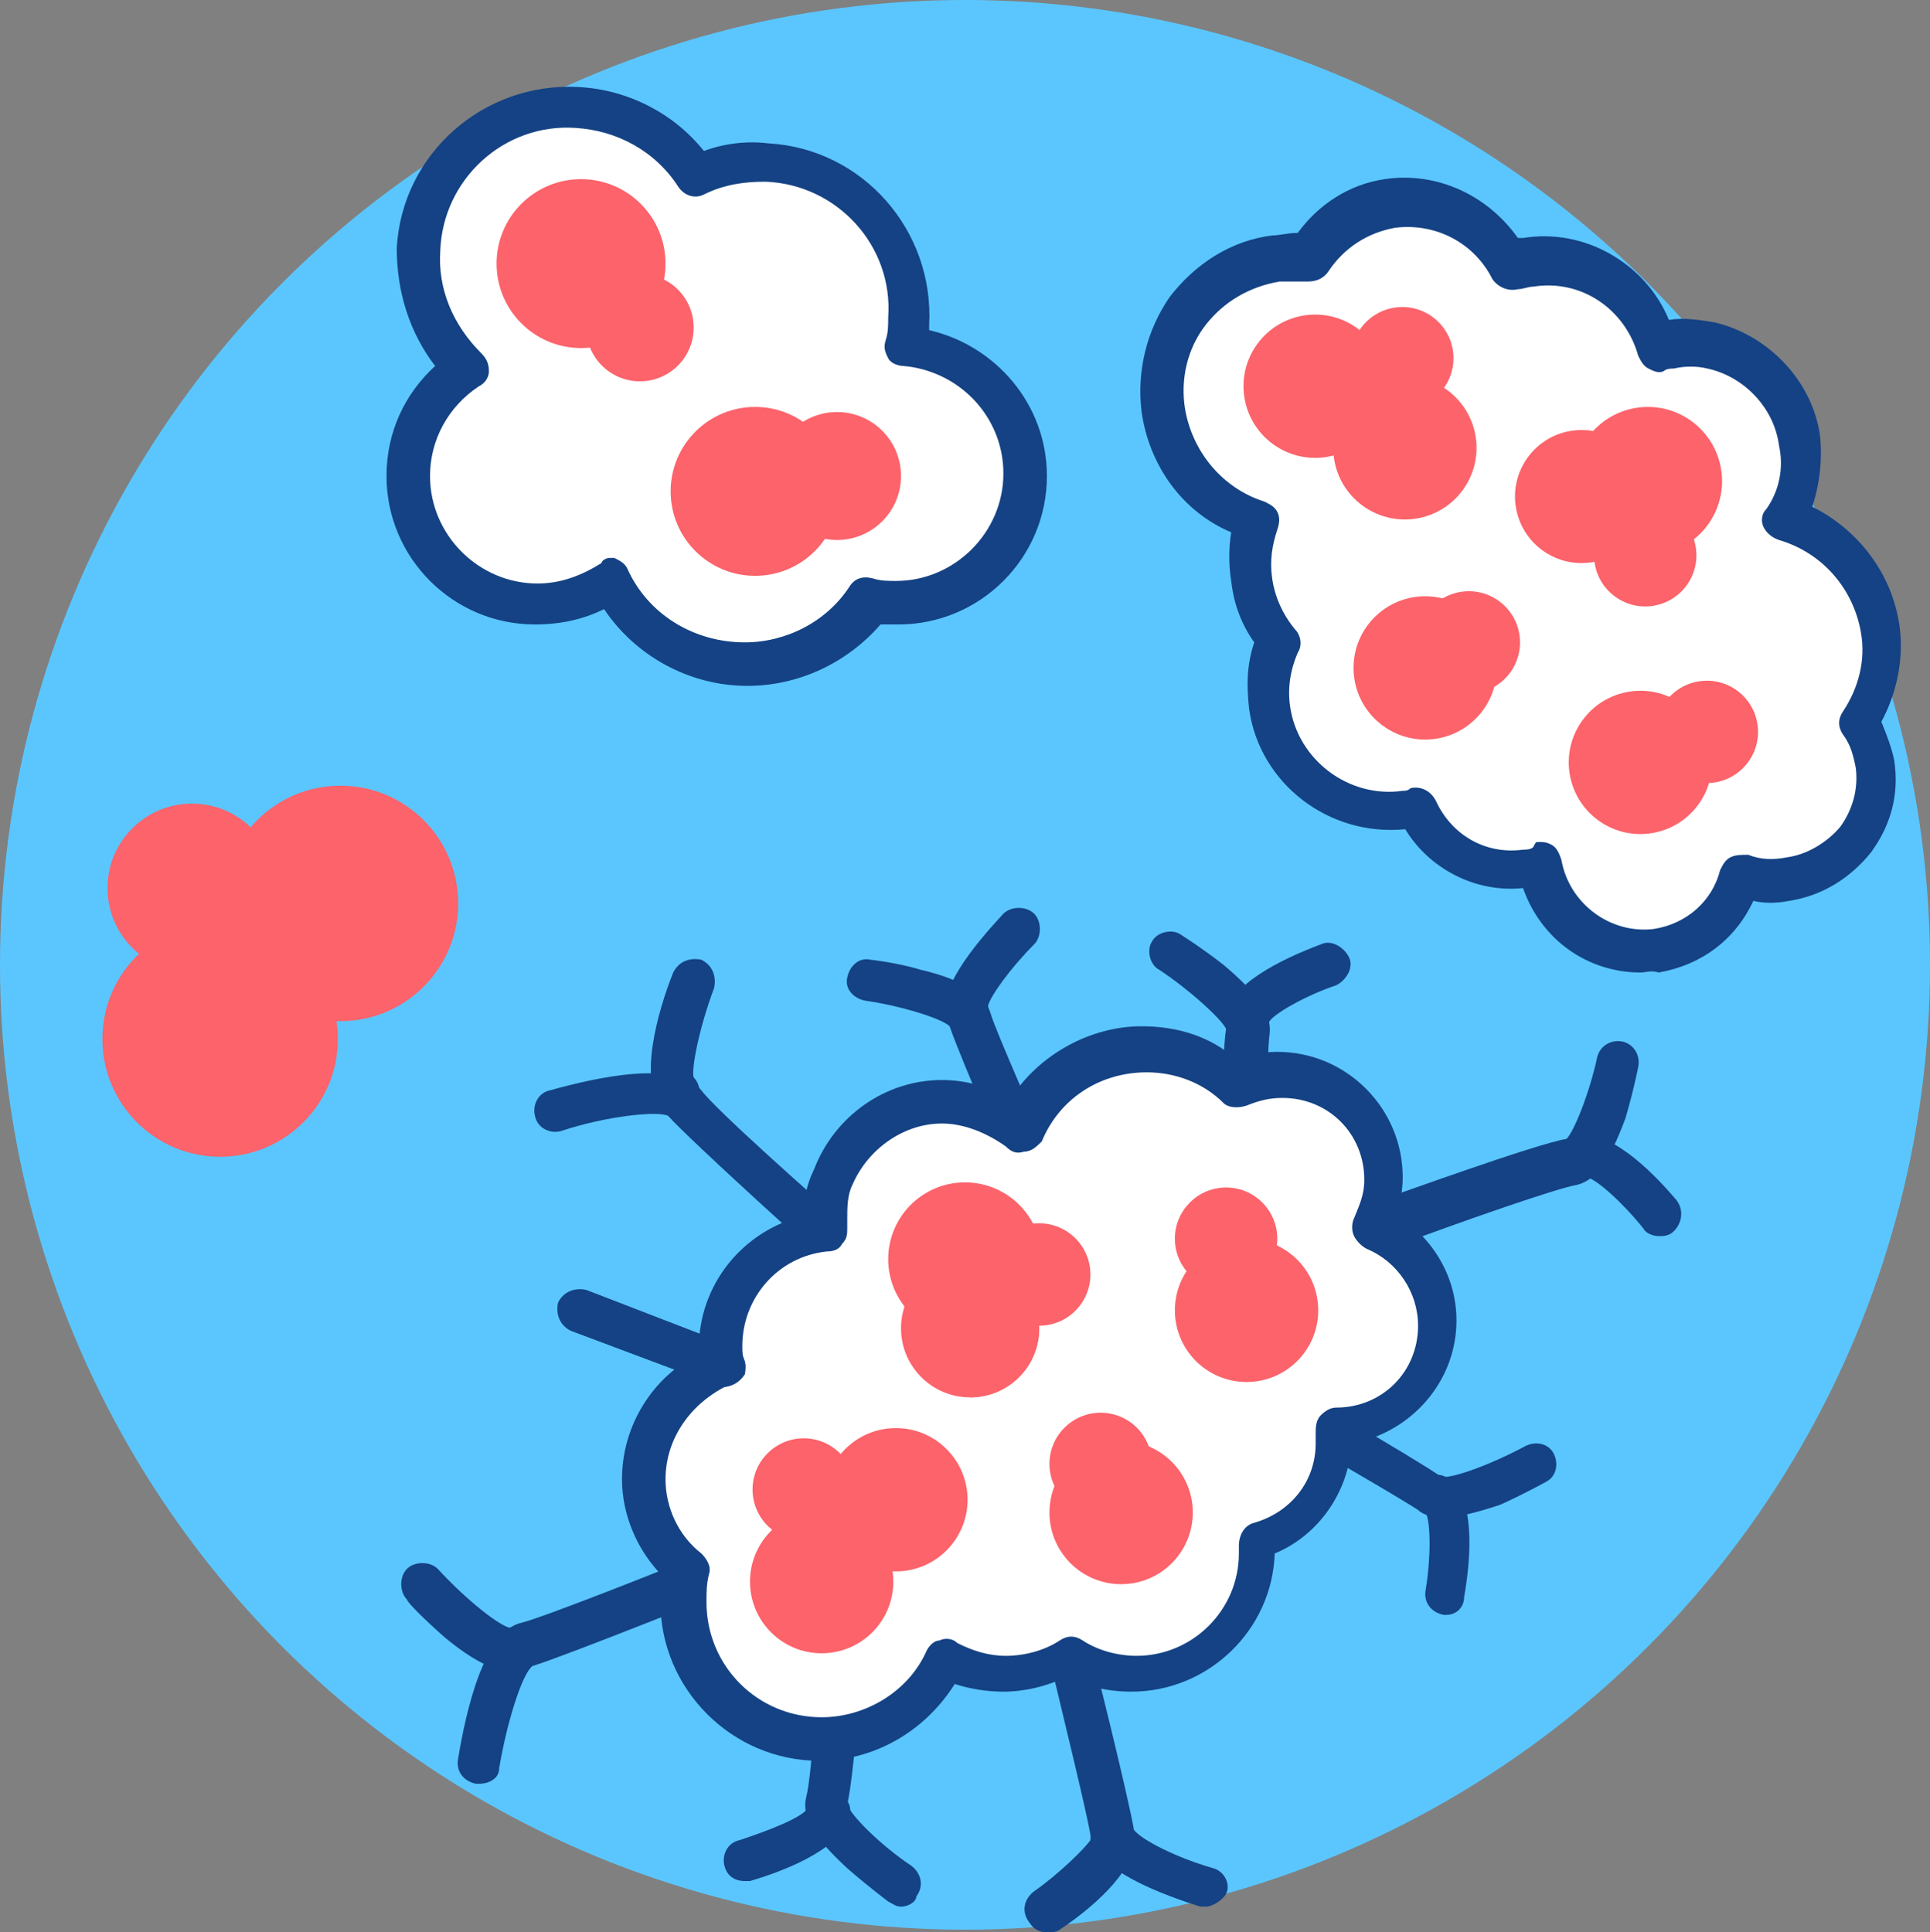 <?xml version="1.0" encoding="utf-8"?>
<!-- Generator: Adobe Illustrator 21.0.0, SVG Export Plug-In . SVG Version: 6.00 Build 0)  -->
<svg version="1.1" id="Layer_1" xmlns="http://www.w3.org/2000/svg" xmlns:xlink="http://www.w3.org/1999/xlink" x="0px" y="0px"
	 viewBox="0 0 75.4 75.5" style="enable-background:new 0 0 75.4 75.5;" xml:space="preserve">
<rect x="0" y="0" width="75.4" height="75.5" fill="#808080" stroke="none"/>
<style type="text/css">
	.st0{fill:#5BC6FE;}
	.st1{fill:#144284;}
	.st2{fill:#FFFFFF;}
	.st3{fill:#FC636B;}
</style>
<g>
	<circle class="st0" cx="37.7" cy="37.7" r="37.7"/>
	<g>
		<g>
			<g>
				<path class="st1" d="M33.4,50c-0.2,0-0.4-0.1-0.6-0.2c-0.6-0.5-5.8-5.2-6.7-6.2c-0.4-0.2-2.4,0-4.2,0.6c-0.4,0.1-0.9-0.1-1-0.6
					c-0.1-0.4,0.1-0.9,0.6-1c1.8-0.5,4.9-1.2,5.9,0c0.5,0.7,4.2,4,6.5,6c0.3,0.3,0.4,0.8,0.1,1.2C33.9,49.9,33.6,50,33.4,50z"/>
			</g>
			<g>
				<path class="st1" d="M26.5,43.5c-0.2,0-0.4-0.1-0.6-0.2c-1-1-0.2-3.8,0.4-5.3c0.2-0.4,0.6-0.6,1.1-0.5c0.4,0.2,0.6,0.6,0.5,1.1
					c-0.6,1.6-0.9,3.2-0.8,3.5c0.3,0.3,0.3,0.8,0,1.1C26.9,43.5,26.7,43.5,26.5,43.5z M27.1,42.2L27.1,42.2L27.1,42.2z M27.1,42.1
					C27.1,42.1,27.1,42.1,27.1,42.1C27.1,42.1,27.1,42.1,27.1,42.1z"/>
			</g>
		</g>
		<g>
			<g>
				<path class="st1" d="M40.9,47.7c-0.3,0-0.6-0.2-0.8-0.5c-0.3-0.6-2.6-5.9-3-7.1c-0.3-0.3-1.9-0.8-3.3-1
					c-0.5-0.1-0.8-0.5-0.7-0.9c0.1-0.5,0.5-0.8,0.9-0.7c0,0,1,0.1,2,0.4c1.7,0.4,2.5,1,2.7,1.7c0.2,0.7,1.9,4.5,2.9,6.9
					c0.2,0.4,0,0.9-0.4,1.1C41.1,47.6,41,47.7,40.9,47.7z M37.2,40.1L37.2,40.1L37.2,40.1z"/>
			</g>
			<g>
				<path class="st1" d="M37.8,40.3c-0.3,0-0.7-0.2-0.8-0.5c-0.4-1.1,1-2.8,2.2-4.1c0.3-0.3,0.9-0.3,1.2,0c0.3,0.3,0.3,0.9,0,1.2
					l0,0c-0.9,0.9-1.7,2-1.8,2.4c0.1,0.4-0.1,0.8-0.5,1C38,40.2,37.9,40.3,37.8,40.3z M38.6,39.2L38.6,39.2L38.6,39.2z M38.6,39.1
					C38.6,39.1,38.6,39.1,38.6,39.1C38.6,39.1,38.6,39.1,38.6,39.1z"/>
			</g>
		</g>
		<g>
			<g>
				<path class="st1" d="M54.2,48.6c-0.3,0-0.7-0.2-0.8-0.6c-0.2-0.4,0.1-0.9,0.5-1.1c0.6-0.2,6.1-2.2,7.3-2.4
					c0.3-0.3,0.9-1.8,1.2-3.2c0.1-0.4,0.5-0.7,1-0.6c0.4,0.1,0.7,0.5,0.6,1c0,0-0.2,1-0.5,2c-0.6,1.6-1.1,2.4-1.9,2.6
					c-0.7,0.1-4.7,1.5-7.1,2.4C54.4,48.6,54.3,48.6,54.2,48.6z"/>
			</g>
			<g>
				<path class="st1" d="M64.8,48.3c-0.2,0-0.5-0.1-0.6-0.3l0,0c-0.8-1-1.8-1.9-2.2-2c-0.4,0.1-0.8-0.2-1-0.6
					c-0.1-0.4,0.1-0.9,0.6-1c1.2-0.3,2.8,1.2,3.9,2.5c0.3,0.4,0.2,0.9-0.1,1.2C65.2,48.3,65,48.3,64.8,48.3z M61.9,46L61.9,46
					C61.9,46,61.9,46,61.9,46z"/>
			</g>
		</g>
		<g>
			<g>
				<path class="st1" d="M56.4,59.3c-0.4,0-0.8-0.1-1-0.3c-0.6-0.4-4.2-2.5-6.5-3.8c-0.4-0.2-0.5-0.7-0.3-1.1
					c0.2-0.4,0.7-0.5,1.1-0.3c0.6,0.3,5.6,3.2,6.6,3.9c0.4,0.1,2-0.5,3.3-1.2c0.4-0.2,0.9-0.1,1.1,0.3c0.2,0.4,0.1,0.9-0.3,1.1
					c0,0-0.9,0.5-1.8,0.9C57.7,59.1,56.9,59.3,56.4,59.3z"/>
			</g>
			<g>
				<path class="st1" d="M56.5,63.1c0,0-0.1,0-0.1,0c-0.5-0.1-0.8-0.5-0.7-1c0.2-1.2,0.2-2.6,0-3c-0.3-0.3-0.4-0.7-0.2-1.1
					c0.2-0.4,0.8-0.5,1.1-0.2c1,0.7,0.9,2.9,0.6,4.6C57.2,62.8,56.9,63.1,56.5,63.1z M55.7,59.2C55.7,59.2,55.7,59.2,55.7,59.2
					C55.7,59.2,55.7,59.2,55.7,59.2z"/>
			</g>
		</g>
		<g>
			<g>
				<path class="st1" d="M35.2,74.5c-0.2,0-0.3-0.1-0.5-0.2c0,0-0.8-0.6-1.6-1.3c-1.3-1.2-1.8-2-1.6-2.8c0.2-0.7,0.5-4.9,0.6-7.5
					c0-0.5,0.4-0.8,0.9-0.8c0.5,0,0.8,0.4,0.8,0.9c0,0.7-0.4,6.5-0.7,7.7c0.1,0.4,1.3,1.6,2.5,2.4c0.4,0.3,0.5,0.8,0.2,1.2
					C35.8,74.3,35.5,74.5,35.2,74.5z"/>
			</g>
			<g>
				<path class="st1" d="M29.1,73.5c-0.4,0-0.7-0.2-0.8-0.6c-0.1-0.4,0.1-0.9,0.6-1h0c1.2-0.4,2.5-0.9,2.7-1.3
					c0.1-0.4,0.5-0.7,0.9-0.6c0.5,0.1,0.8,0.5,0.7,0.9C33,72.1,31,73,29.3,73.5C29.2,73.5,29.2,73.5,29.1,73.5z M31.5,70.7
					C31.5,70.7,31.5,70.7,31.5,70.7C31.5,70.7,31.5,70.7,31.5,70.7z"/>
			</g>
		</g>
		<g>
			<g>
				<path class="st1" d="M48.5,48.7C48.5,48.7,48.5,48.7,48.5,48.7c-0.5,0-0.8-0.4-0.8-0.8c0-0.7,0-6.5,0.2-7.7
					c-0.2-0.4-1.4-1.5-2.6-2.3c-0.4-0.2-0.5-0.8-0.3-1.1c0.2-0.4,0.8-0.5,1.1-0.3c0,0,0.8,0.5,1.7,1.2c1.3,1.1,1.9,1.9,1.8,2.7
					c-0.1,0.7-0.2,4.9-0.2,7.5C49.3,48.3,48.9,48.7,48.5,48.7z M47.8,40.1L47.8,40.1L47.8,40.1z"/>
			</g>
			<g>
				<path class="st1" d="M48.7,40.6C48.7,40.6,48.7,40.6,48.7,40.6c-0.5,0-0.9-0.4-0.8-0.9c0.1-1.2,2.1-2.2,3.7-2.8
					c0.4-0.2,0.9,0.1,1.1,0.5c0.2,0.4-0.1,0.9-0.5,1.1l0,0c-1.2,0.4-2.4,1.1-2.6,1.4C49.4,40.3,49.1,40.6,48.7,40.6z M49.5,39.9
					C49.5,39.9,49.5,39.9,49.5,39.9C49.5,39.9,49.5,39.9,49.5,39.9z"/>
			</g>
		</g>
		<g>
			<g>
				<path class="st1" d="M47.1,74.5c-0.1,0-0.2,0-0.2,0c0,0-1-0.3-1.9-0.7c-1.6-0.7-2.3-1.4-2.4-2.1c-0.1-0.7-1.1-4.8-1.7-7.3
					c-0.1-0.4,0.2-0.9,0.6-1c0.4-0.1,0.9,0.2,1,0.6c0.2,0.6,1.6,6.3,1.8,7.5c0.3,0.4,1.7,1.1,3.1,1.5c0.4,0.1,0.7,0.6,0.5,1
					C47.8,74.2,47.4,74.5,47.1,74.5z M44.2,71.3C44.2,71.3,44.2,71.3,44.2,71.3z"/>
			</g>
			<g>
				<path class="st1" d="M40.9,75.5c-0.3,0-0.5-0.1-0.7-0.4c-0.3-0.4-0.2-0.9,0.2-1.2c1-0.7,2-1.7,2.2-2c0-0.4,0.2-0.8,0.7-0.9
					c0.5-0.1,0.9,0.2,1,0.7c0.2,1.2-1.4,2.7-2.9,3.7C41.3,75.5,41.1,75.5,40.9,75.5z M42.6,72C42.6,72,42.6,72,42.6,72
					C42.6,72,42.6,72,42.6,72z M42.6,71.9L42.6,71.9C42.6,71.9,42.6,71.9,42.6,71.9z"/>
			</g>
		</g>
		<g>
			<g>
				<path class="st1" d="M18.7,69.7c0,0-0.1,0-0.1,0c-0.5-0.1-0.8-0.5-0.7-1c0.3-1.8,1-5,2.5-5.3c0.8-0.2,5.4-2,8.3-3.2
					c0.4-0.2,0.9,0,1.1,0.5c0.2,0.4,0,0.9-0.5,1.1c-0.7,0.3-7.2,2.9-8.5,3.3c-0.4,0.3-1,2.2-1.3,4C19.5,69.5,19.1,69.7,18.7,69.7z"
					/>
			</g>
			<g>
				<path class="st1" d="M20,65.3c-0.7,0-1.5-0.4-2.6-1.3c-0.8-0.7-1.5-1.4-1.5-1.5c-0.3-0.3-0.3-0.9,0-1.2c0.3-0.3,0.9-0.3,1.2,0
					c1.2,1.3,2.4,2.2,2.8,2.3c0.4-0.1,0.9,0.1,1,0.5c0.2,0.4-0.1,0.9-0.5,1.1C20.3,65.2,20.2,65.3,20,65.3z"/>
			</g>
		</g>
		<g>
			<path class="st2" d="M53.6,48c0.3-0.6,0.4-1.2,0.4-1.8c0-2.2-1.8-4.1-4.1-4.1c-0.6,0-1.2,0.1-1.7,0.4c-0.9-0.9-2.2-1.4-3.6-1.4
				c-2.2,0-4,1.3-4.9,3.2c-0.8-0.7-1.9-1.1-3-1.1c-1.9,0-3.6,1.2-4.3,2.9c-0.2,0.5-0.3,1.1-0.3,1.6c0,0.2,0,0.4,0,0.5
				c-2.3,0.2-4.1,2.2-4.1,4.5c0,0.3,0,0.5,0.1,0.7c-1.8,0.6-3.1,2.3-3.1,4.3c0,1.4,0.7,2.7,1.7,3.5c-0.1,0.4-0.2,0.8-0.2,1.3
				c0,2.9,2.4,5.3,5.3,5.3c2.1,0,4-1.3,4.8-3.1c0.7,0.4,1.4,0.6,2.3,0.6c0.9,0,1.8-0.3,2.5-0.7c0.7,0.5,1.6,0.7,2.5,0.7
				c2.7,0,4.8-2.2,4.8-4.8c0-0.1,0-0.3,0-0.4c1.8-0.4,3.1-2,3.1-3.9c0-0.2,0-0.3,0-0.5c0,0,0,0,0,0c2.2,0,4.1-1.8,4.1-4.1
				C56.1,50,55.1,48.6,53.6,48z"/>
			<path class="st1" d="M32,68.8c-3.4,0-6.2-2.8-6.2-6.2c0-0.3,0-0.7,0.1-1c-1-1-1.6-2.4-1.6-3.8c0-2.1,1.2-4,3-4.9
				c0-0.1,0-0.1,0-0.2c0-2.5,1.7-4.6,4.1-5.2c0-0.6,0.1-1.2,0.4-1.8c0.8-2.1,2.8-3.5,5-3.5c1,0,1.9,0.3,2.7,0.7
				c1.1-1.7,3.1-2.8,5.1-2.8c1.4,0,2.7,0.4,3.7,1.3c0.5-0.2,1-0.3,1.6-0.3c2.7,0,4.9,2.2,4.9,4.9c0,0.5-0.1,1-0.2,1.5
				c1.4,0.9,2.3,2.4,2.3,4.1c0,2.4-1.8,4.4-4.1,4.8c-0.1,1.9-1.3,3.6-3,4.3c-0.1,3-2.6,5.4-5.6,5.4c-0.9,0-1.8-0.2-2.5-0.6
				c-0.8,0.4-1.7,0.6-2.5,0.6c-0.6,0-1.3-0.1-1.9-0.3C36.1,67.7,34.1,68.8,32,68.8z M36.8,43.9c-1.5,0-2.9,1-3.5,2.4
				c-0.2,0.4-0.2,0.9-0.2,1.3c0,0.1,0,0.3,0,0.4c0,0.2,0,0.4-0.2,0.6c-0.1,0.2-0.3,0.3-0.6,0.3c-1.9,0.2-3.3,1.8-3.3,3.7
				c0,0.2,0,0.4,0.1,0.6c0.1,0.4-0.2,0.8-0.6,0.9C27,54.8,26,56.2,26,57.8c0,1.1,0.5,2.2,1.4,2.9c0.2,0.2,0.4,0.5,0.3,0.8
				c-0.1,0.4-0.1,0.7-0.1,1.1c0,2.5,2,4.5,4.5,4.5c1.7,0,3.4-1,4.1-2.6c0.1-0.2,0.3-0.4,0.5-0.4c0.2-0.1,0.5-0.1,0.7,0.1
				c0.6,0.3,1.2,0.5,1.9,0.5c0.7,0,1.5-0.2,2.1-0.6c0.3-0.2,0.6-0.2,0.9,0c0.6,0.4,1.4,0.6,2.1,0.6c2.2,0,4-1.8,4-4
				c0-0.1,0-0.2,0-0.3c0-0.4,0.2-0.8,0.6-0.9c1.4-0.4,2.4-1.6,2.4-3.1c0-0.1,0-0.3,0-0.4c0-0.2,0-0.5,0.2-0.7
				c0.2-0.2,0.4-0.3,0.6-0.3l0,0c1.8,0,3.2-1.4,3.2-3.2c0-1.3-0.8-2.5-2-3c-0.2-0.1-0.4-0.3-0.5-0.5s-0.1-0.5,0-0.7
				c0.2-0.5,0.4-0.9,0.4-1.5c0-1.8-1.4-3.2-3.2-3.2c-0.5,0-0.9,0.1-1.4,0.3c-0.3,0.1-0.7,0.1-0.9-0.1c-0.8-0.8-1.9-1.2-3-1.2
				c-1.8,0-3.4,1-4.1,2.7C40.5,44.8,40.3,45,40,45c-0.3,0.1-0.5,0-0.7-0.2C38.6,44.3,37.7,43.9,36.8,43.9z M52.1,54.9L52.1,54.9
				L52.1,54.9z"/>
		</g>
		<g>
			<path class="st1" d="M28.2,54.2c-0.1,0-0.2,0-0.3-0.1L22.3,52c-0.4-0.2-0.6-0.6-0.5-1.1c0.2-0.4,0.6-0.6,1.1-0.5l5.7,2.2
				c0.4,0.2,0.6,0.6,0.5,1.1C28.9,54,28.6,54.2,28.2,54.2z"/>
		</g>
		<g>
			<circle class="st3" cx="43.8" cy="59.1" r="2.8"/>
		</g>
		<g>
			<circle class="st3" cx="48.7" cy="51.2" r="2.8"/>
		</g>
		<g>
			<circle class="st3" cx="47.9" cy="48.4" r="2"/>
		</g>
		<g>
			<g>
				<circle class="st3" cx="35" cy="58.6" r="2.8"/>
			</g>
			<g>
				<circle class="st3" cx="32.1" cy="61.8" r="2.8"/>
			</g>
			<g>
				<circle class="st3" cx="31.4" cy="58.2" r="2"/>
			</g>
		</g>
		<g>
			<circle class="st3" cx="40.6" cy="49.8" r="2"/>
		</g>
		<g>
			<circle class="st3" cx="37.7" cy="49.2" r="3"/>
		</g>
		<g>
			<circle class="st3" cx="37.9" cy="51.9" r="2.7"/>
		</g>
		<g>
			<path class="st3" d="M37.9,54.6c1.5,0,2.7-1.2,2.7-2.7c0-1.5-1.2-2.7-2.7-2.7"/>
		</g>
		<g>
			<circle class="st3" cx="43" cy="57.2" r="2"/>
		</g>
		<g>
			<path class="st3" d="M43.3,58.9c1.1-0.3,1.7-1.5,1.3-2.6"/>
		</g>
	</g>
	<g>
		<g>
			<path class="st2" d="M35.3,13.6c0.1-0.3,0.1-0.7,0.1-1c0.2-3.2-2.3-6-5.6-6.2c-1-0.1-1.9,0.1-2.8,0.5c-1-1.5-2.7-2.6-4.6-2.7
				c-3.2-0.2-6,2.3-6.2,5.6c-0.1,1.8,0.6,3.5,1.8,4.6c-1.4,0.9-2.3,2.4-2.3,4.2c0,2.8,2.2,5,5,5c1.1,0,2.1-0.4,3-1
				c0.9,2,3,3.4,5.3,3.4c2,0,3.8-1,4.8-2.5c0.3,0.1,0.7,0.1,1.1,0.1c2.8,0,5-2.2,5-5C40.1,15.9,38,13.7,35.3,13.6z"/>
			<path class="st1" d="M29.2,26.8c-2.3,0-4.4-1.2-5.6-3c-0.8,0.4-1.7,0.6-2.7,0.6c-3.2,0-5.8-2.6-5.8-5.8c0-1.7,0.7-3.2,1.9-4.3
				c-1-1.3-1.5-2.9-1.5-4.6c0.2-3.7,3.4-6.5,7.1-6.3c1.9,0.1,3.7,1,4.9,2.5c0.8-0.3,1.7-0.4,2.5-0.3c3.7,0.2,6.5,3.4,6.3,7.1
				c0,0.1,0,0.2,0,0.2c2.6,0.6,4.6,2.9,4.6,5.7c0,3.2-2.6,5.8-5.8,5.8c-0.2,0-0.5,0-0.7,0C33.1,25.9,31.2,26.8,29.2,26.8z
				 M23.8,21.8c0.1,0,0.1,0,0.2,0c0.2,0.1,0.4,0.2,0.5,0.4c0.8,1.8,2.6,2.9,4.6,2.9c1.6,0,3.2-0.8,4.1-2.2c0.2-0.3,0.5-0.4,0.9-0.3
				c0.3,0.1,0.6,0.1,0.9,0.1c2.3,0,4.2-1.9,4.2-4.2c0-2.2-1.7-4-3.9-4.2c-0.2,0-0.5-0.1-0.6-0.3c-0.1-0.2-0.2-0.4-0.1-0.7
				c0.1-0.3,0.1-0.6,0.1-0.9c0.2-2.8-2-5.2-4.8-5.3c-0.8,0-1.6,0.1-2.4,0.5c-0.4,0.2-0.8,0-1-0.3c-0.9-1.4-2.4-2.2-4-2.3
				c-2.8-0.2-5.2,2-5.3,4.8c-0.1,1.5,0.5,2.9,1.6,4c0.2,0.2,0.3,0.4,0.3,0.7c0,0.3-0.2,0.5-0.4,0.6c-1.2,0.8-1.9,2.1-1.9,3.5
				c0,2.3,1.9,4.2,4.2,4.2c0.9,0,1.7-0.3,2.5-0.8C23.5,21.9,23.7,21.8,23.8,21.8z"/>
		</g>
		<circle class="st3" cx="22.7" cy="10.3" r="3.3"/>
		<circle class="st3" cx="29.5" cy="19.2" r="3.3"/>
		<circle class="st3" cx="25" cy="12.8" r="2.1"/>
		<circle class="st3" cx="32.7" cy="18.6" r="2.5"/>
	</g>
	<g>
		<circle class="st3" cx="13.3" cy="35.3" r="4.6"/>
		<circle class="st3" cx="8.6" cy="40.6" r="4.6"/>
		<circle class="st3" cx="7.5" cy="34.7" r="3.3"/>
	</g>
	<g>
		<g>
			<path class="st2" d="M67.9,34.1c0.6,0.2,1.2,0.3,1.9,0.2c2.2-0.3,3.7-2.4,3.4-4.5c-0.1-0.6-0.3-1.2-0.6-1.6c0.7-1,1-2.4,0.8-3.7
				c-0.3-2.1-1.8-3.7-3.8-4.3c0.6-0.9,0.8-2,0.7-3.1c-0.3-1.9-1.7-3.3-3.5-3.7c-0.5-0.1-1.1-0.1-1.6-0.1c-0.2,0-0.3,0.1-0.5,0.1
				c-0.6-2.2-2.7-3.7-5-3.3c-0.2,0-0.5,0.1-0.7,0.2c-0.9-1.7-2.7-2.7-4.7-2.4c-1.4,0.2-2.5,1-3.2,2.1c-0.4,0-0.8,0-1.3,0
				c-2.9,0.4-4.8,3.1-4.4,6c0.3,2.1,1.8,3.7,3.7,4.3c-0.3,0.7-0.3,1.5-0.2,2.3c0.1,0.9,0.5,1.7,1.1,2.4c-0.3,0.8-0.5,1.7-0.3,2.6
				c0.4,2.6,2.8,4.4,5.4,4c0.1,0,0.2,0,0.4-0.1c0.7,1.6,2.4,2.7,4.3,2.4c0.2,0,0.3-0.1,0.5-0.1c0,0,0,0,0,0c0.3,2.2,2.4,3.7,4.5,3.4
				C66.3,36.8,67.5,35.6,67.9,34.1z"/>
			<path class="st1" d="M64.1,38c-2.1,0-3.9-1.3-4.6-3.3c-1.9,0.2-3.7-0.8-4.6-2.3c-3,0.3-5.7-1.8-6.1-4.7c-0.1-0.9-0.1-1.7,0.2-2.6
				c-0.5-0.7-0.8-1.5-0.9-2.4c-0.1-0.6-0.1-1.3,0-1.9c-1.9-0.8-3.2-2.6-3.5-4.7c-0.2-1.6,0.2-3.2,1.1-4.5c1-1.3,2.4-2.2,4-2.4
				c0.3,0,0.6-0.1,1-0.1C51.5,8,52.7,7.2,54.1,7c2-0.3,4,0.6,5.2,2.3c0.1,0,0.1,0,0.2,0c2.4-0.4,4.8,1,5.7,3.2
				c0.6-0.1,1.2,0,1.8,0.1c2.1,0.5,3.8,2.3,4.1,4.4c0.1,0.9,0,1.9-0.3,2.8c1.8,0.9,3.1,2.6,3.4,4.6c0.2,1.3-0.1,2.7-0.7,3.8
				c0.2,0.5,0.4,1,0.5,1.5c0.2,1.3-0.1,2.5-0.9,3.6c-0.8,1-1.9,1.7-3.2,1.9c-0.5,0.1-1,0.1-1.4,0c-0.7,1.5-2,2.5-3.7,2.8
				C64.5,37.9,64.3,38,64.1,38z M60.1,32.9c0.2,0,0.3,0,0.5,0.1c0.2,0.1,0.3,0.3,0.4,0.6c0,0,0,0,0,0c0.3,1.7,1.9,2.9,3.6,2.7
				c1.3-0.2,2.3-1.1,2.6-2.3c0.1-0.2,0.2-0.4,0.4-0.5c0.2-0.1,0.4-0.1,0.7-0.1c0.5,0.2,1,0.2,1.5,0.1c0.8-0.1,1.6-0.6,2.1-1.2
				c0.5-0.7,0.7-1.5,0.6-2.3c-0.1-0.5-0.2-0.9-0.5-1.3c-0.2-0.3-0.2-0.6,0-0.9c0.6-0.9,0.9-2,0.7-3.1c-0.3-1.7-1.5-3.1-3.2-3.6
				c-0.3-0.1-0.5-0.3-0.6-0.5c-0.1-0.2-0.1-0.5,0.1-0.7c0.5-0.7,0.7-1.6,0.5-2.5c-0.2-1.5-1.4-2.7-2.8-3c-0.4-0.1-0.9-0.1-1.3,0
				c-0.1,0-0.3,0-0.4,0.1c-0.2,0.1-0.4,0-0.6-0.1c-0.2-0.1-0.3-0.3-0.4-0.5c-0.5-1.8-2.2-3-4.1-2.7c-0.2,0-0.4,0.1-0.6,0.1
				c-0.4,0.1-0.8-0.1-1-0.4c-0.7-1.4-2.2-2.2-3.8-2c-1.1,0.2-2,0.8-2.6,1.7c-0.2,0.3-0.5,0.4-0.8,0.4c-0.4,0-0.7,0-1.1,0
				c-1.2,0.2-2.2,0.8-2.9,1.7c-0.7,0.9-1,2.1-0.8,3.3c0.3,1.7,1.5,3.1,3.1,3.6c0.2,0.1,0.4,0.2,0.5,0.4c0.1,0.2,0.1,0.4,0,0.7
				c-0.2,0.6-0.3,1.2-0.2,1.9c0.1,0.7,0.4,1.4,0.9,2c0.2,0.2,0.3,0.6,0.1,0.9c-0.3,0.7-0.4,1.4-0.3,2.1c0.3,2.1,2.3,3.6,4.4,3.3
				c0.1,0,0.2,0,0.3-0.1c0.4-0.1,0.8,0.1,1,0.5c0.6,1.3,1.9,2.1,3.4,1.9c0.1,0,0.3,0,0.4-0.1C60,32.9,60,32.9,60.1,32.9z"/>
		</g>
		<ellipse transform="matrix(0.989 -0.146 0.146 0.989 -3.22 8.417)" class="st3" cx="55.7" cy="26.1" rx="2.8" ry="2.8"/>
		<ellipse transform="matrix(0.989 -0.146 0.146 0.989 -3.659 9.677)" class="st3" cx="64.1" cy="29.8" rx="2.8" ry="2.8"/>
		<ellipse transform="matrix(0.989 -0.146 0.146 0.989 -1.966 8.207)" class="st3" cx="54.9" cy="17.5" rx="2.8" ry="2.8"/>
		<ellipse transform="matrix(0.989 -0.146 0.146 0.989 -3.459 10.05)" class="st3" cx="66.7" cy="28.6" rx="2" ry="2"/>
		<ellipse transform="matrix(0.989 -0.146 0.146 0.989 -1.659 7.662)" class="st3" cx="51.4" cy="15.1" rx="2.8" ry="2.8"/>
		<ellipse transform="matrix(0.989 -0.146 0.146 0.989 -1.457 8.151)" class="st3" cx="54.8" cy="14" rx="2" ry="2"/>
		<ellipse transform="matrix(0.989 -0.146 0.146 0.989 -2.059 9.609)" class="st3" cx="64.4" cy="18.8" rx="2.9" ry="2.9"/>
		<g>
			<ellipse transform="matrix(0.989 -0.146 0.146 0.989 -2.486 9.623)" class="st3" cx="64.3" cy="21.7" rx="2" ry="2"/>
			<ellipse transform="matrix(0.989 -0.146 0.146 0.989 -2.166 9.238)" class="st3" cx="61.8" cy="19.4" rx="2.6" ry="2.6"/>
		</g>
		<ellipse transform="matrix(0.989 -0.146 0.146 0.989 -3.05 8.658)" class="st3" cx="57.4" cy="25.1" rx="2" ry="2"/>
	</g>
</g>
</svg>
